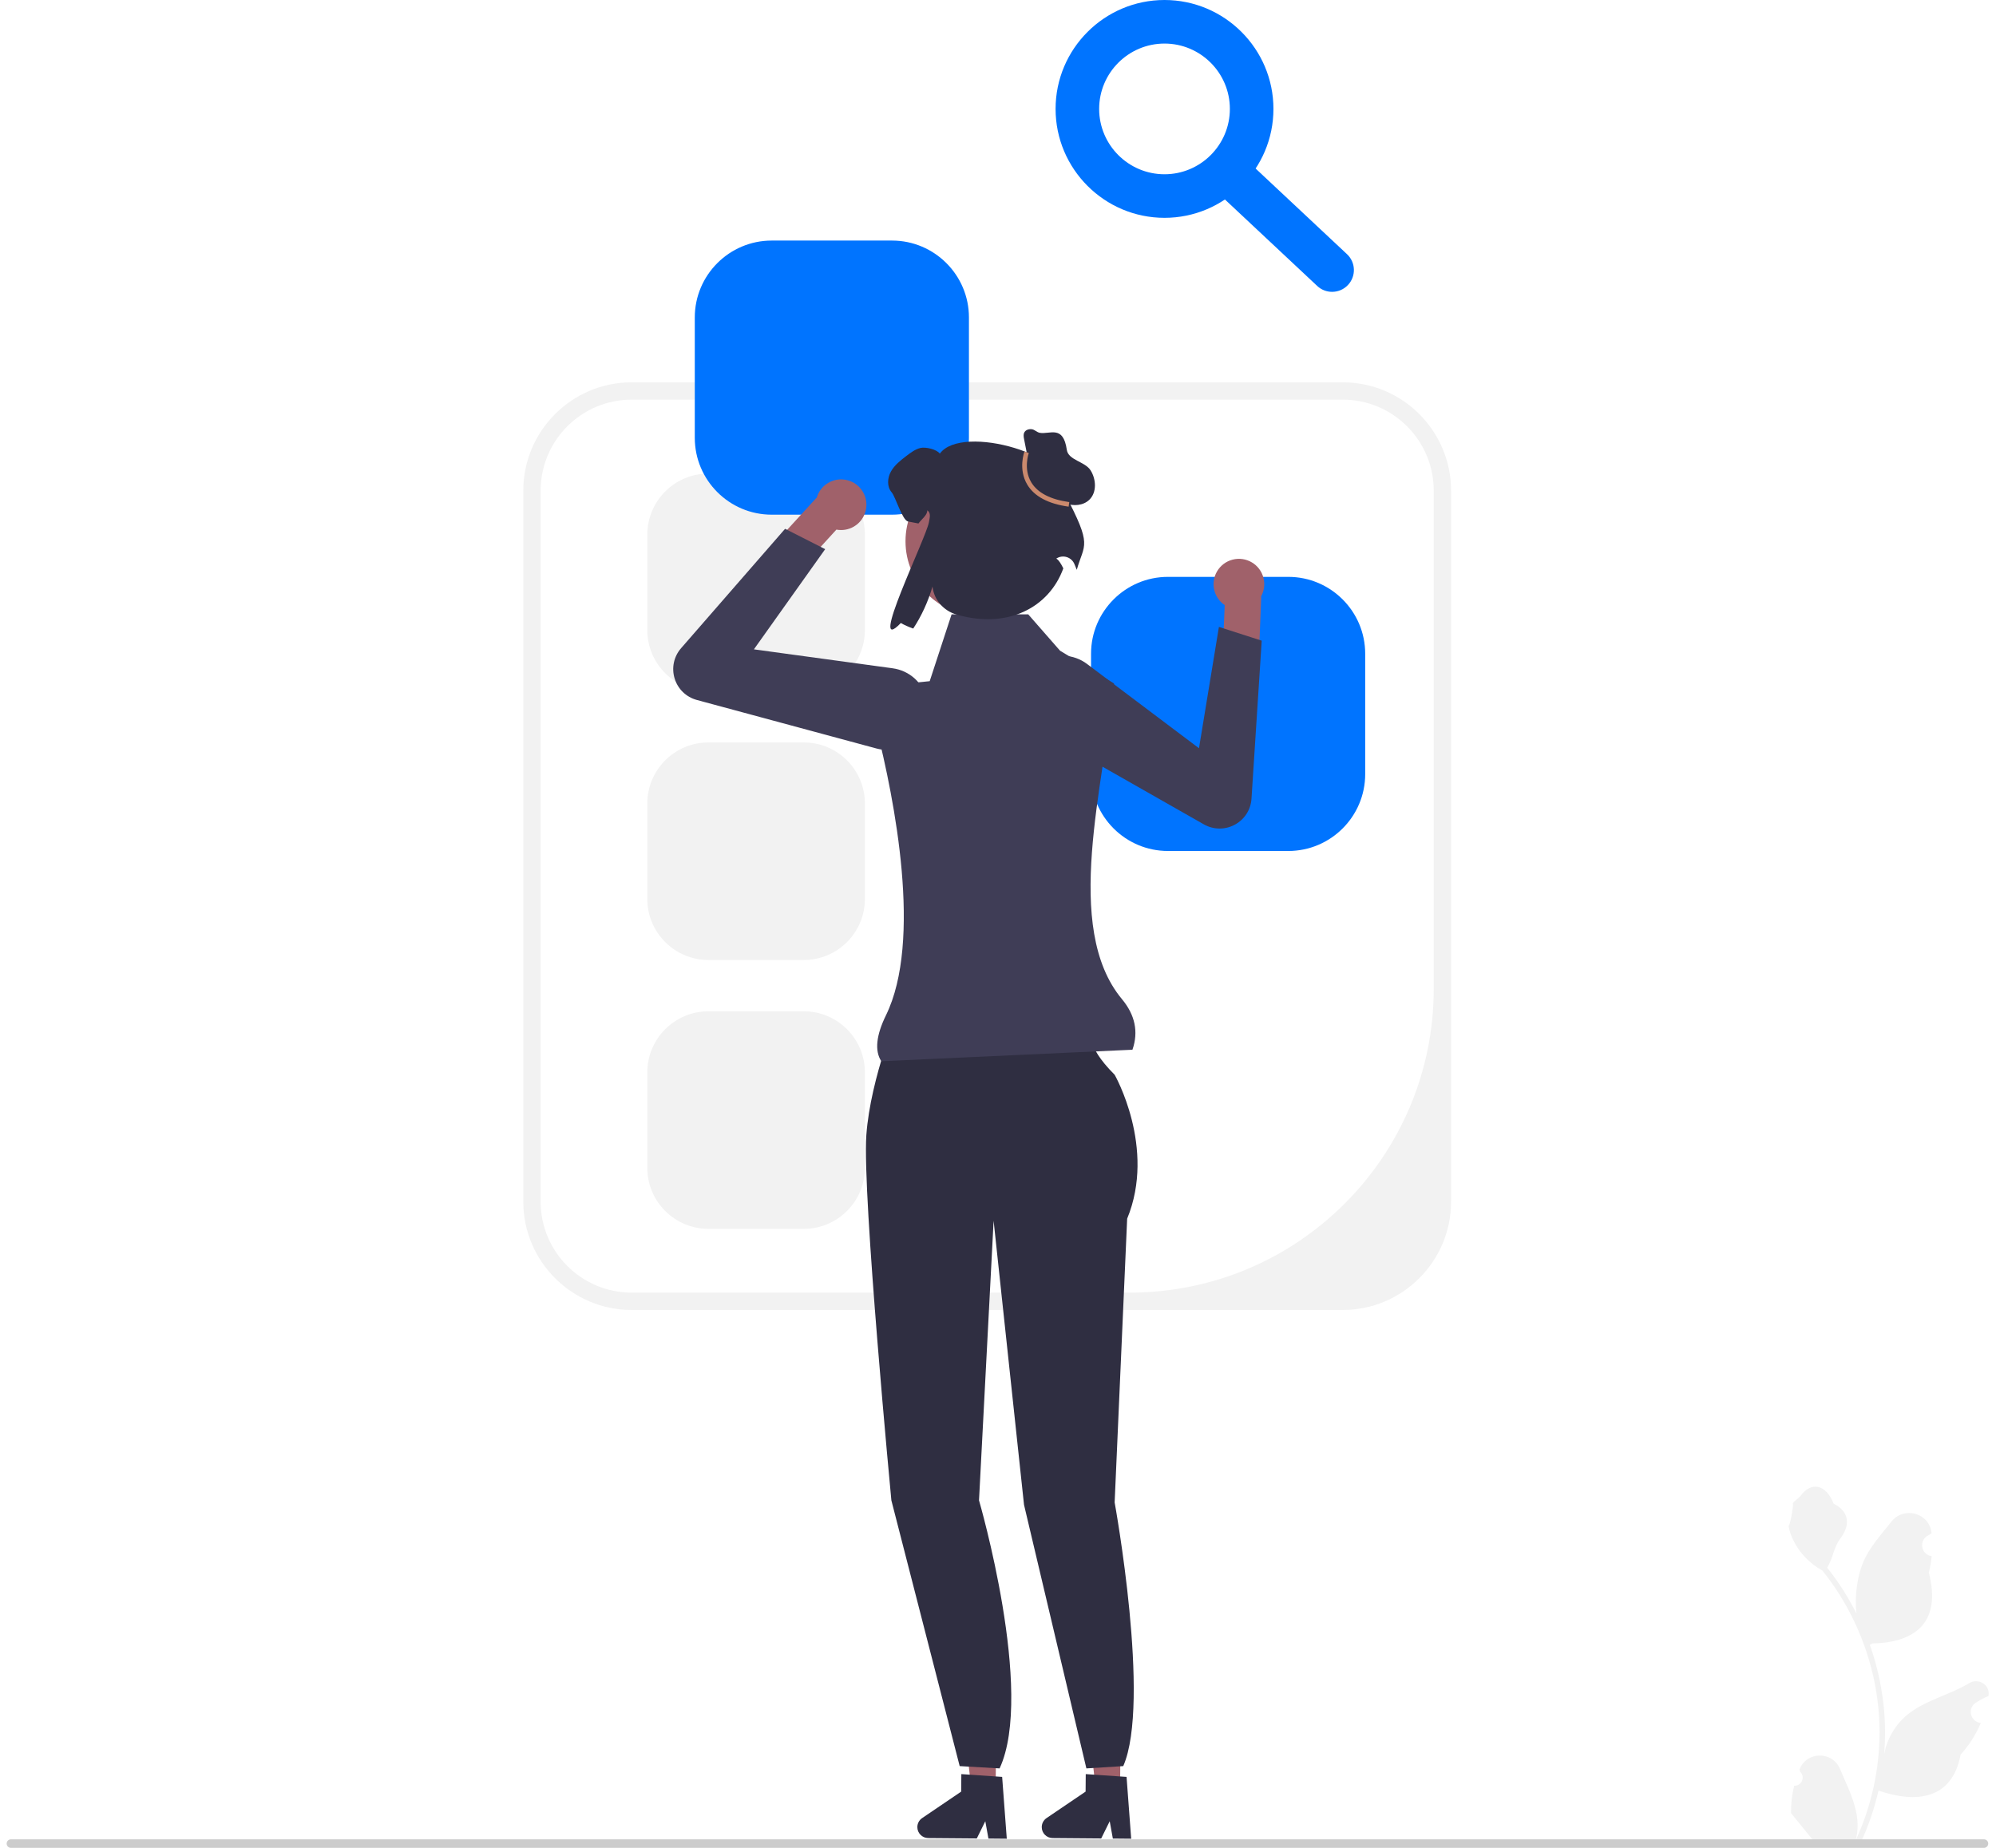 <svg width="270" height="250" viewBox="0 0 270 250" fill="none" xmlns="http://www.w3.org/2000/svg">
<g clip-path="url(#clip0_78_4213)">
<path d="M181.628 177.228H85.448C77.363 177.228 70.786 170.651 70.786 162.566V66.386C70.786 58.302 77.363 51.724 85.448 51.724H181.628C189.713 51.724 196.29 58.302 196.29 66.386V162.566C196.29 170.651 189.713 177.228 181.628 177.228ZM85.448 54.07C78.646 54.07 73.132 59.584 73.132 66.386V162.566C73.132 169.368 78.646 174.882 85.448 174.882H152.82C175.532 174.882 193.944 156.47 193.944 133.758V66.386C193.944 59.584 188.43 54.07 181.628 54.07H85.448V54.07Z" fill="#F2F2F2"/>
<path d="M95.817 64.072C91.265 64.072 87.562 67.775 87.562 72.327V85.249C87.562 89.801 91.265 93.504 95.817 93.504H108.738C113.291 93.504 116.994 89.801 116.994 85.249V72.327C116.994 67.775 113.291 64.072 108.738 64.072H95.817Z" fill="#F2F2F2"/>
<path d="M95.817 100.447C91.265 100.447 87.562 104.151 87.562 108.703V121.624C87.562 126.176 91.265 129.879 95.817 129.879H108.738C113.291 129.879 116.994 126.176 116.994 121.624V108.703C116.994 104.151 113.291 100.447 108.738 100.447H95.817Z" fill="#F2F2F2"/>
<path d="M95.817 136.823C91.265 136.823 87.562 140.526 87.562 145.078V158C87.562 162.552 91.265 166.255 95.817 166.255H108.738C113.291 166.255 116.994 162.552 116.994 158V145.078C116.994 140.526 113.291 136.823 108.738 136.823H95.817Z" fill="#F2F2F2"/>
<path d="M104.386 32.547C98.65 32.547 93.984 37.213 93.984 42.949V59.23C93.984 64.966 98.65 69.632 104.386 69.632H120.667C126.403 69.632 131.069 64.966 131.069 59.23V42.949C131.069 37.213 126.403 32.547 120.667 32.547H104.386V32.547Z" fill="#0074FF"/>
<path d="M157.988 78.046C152.252 78.046 147.586 82.712 147.586 88.448V104.73C147.586 110.465 152.252 115.131 157.988 115.131H174.269C180.005 115.131 184.671 110.465 184.671 104.73V88.448C184.671 82.712 180.005 78.046 174.269 78.046H157.988Z" fill="#0074FF"/>
<path d="M134.684 241.924L131.377 241.896L129.913 228.841L134.794 228.882L134.684 241.924Z" fill="#A0616A"/>
<path d="M124.09 247.184C124.083 247.998 124.739 248.668 125.556 248.676L132.132 248.73L133.283 246.397L133.706 248.742L136.188 248.765L135.561 240.399L134.698 240.342L131.176 240.099L130.04 240.023L130.021 242.39L124.738 245.973C124.336 246.246 124.094 246.698 124.09 247.184H124.09Z" fill="#2F2E41"/>
<path d="M151.513 241.924L148.205 241.896L146.741 228.841L151.623 228.882L151.513 241.924Z" fill="#A0616A"/>
<path d="M140.918 247.184C140.911 247.998 141.567 248.668 142.385 248.676L148.961 248.73L150.112 246.397L150.535 248.742L153.016 248.765L152.39 240.399L151.526 240.342L148.005 240.099L146.869 240.023L146.849 242.39L141.566 245.973C141.164 246.246 140.922 246.698 140.918 247.184Z" fill="#2F2E41"/>
<path d="M121.705 136.373L135.112 136.796L147.814 139.619C147.814 139.619 146.544 141.171 150.778 145.405C150.778 145.405 156.423 155.284 152.471 164.881L150.778 203.268C150.778 203.268 155.715 230.328 151.943 238.94L146.956 239.252L138.519 203.58L134.407 165.163L132.431 202.985C132.431 202.985 139.99 228.946 135.217 239.252L129.816 238.94L120.576 202.985C120.576 202.985 116.624 161.494 117.189 153.59C117.753 145.687 121.705 136.373 121.705 136.373H121.705Z" fill="#2F2E41"/>
<path d="M166.73 75.715C164.897 76.19 163.796 78.061 164.27 79.893C164.488 80.733 165 81.416 165.666 81.868L165.666 81.872L165.406 88.17L170.225 90.4L170.61 80.709L170.576 80.71C170.994 79.966 171.138 79.066 170.907 78.175C170.433 76.342 168.562 75.241 166.73 75.715V75.715Z" fill="#A0616A"/>
<path d="M139.794 98.192C138.782 97.188 138.194 95.827 138.172 94.348C138.143 92.363 139.138 90.562 140.833 89.529C142.785 88.34 145.227 88.46 147.053 89.835L162.187 101.23L164.883 84.815L170.673 86.679L169.291 108.053C169.195 109.548 168.35 110.865 167.031 111.576C165.712 112.287 164.148 112.269 162.845 111.529L140.975 99.086C140.536 98.836 140.14 98.534 139.794 98.192V98.192Z" fill="#3F3D56"/>
<path d="M116.718 66.534C117.686 68.161 117.151 70.265 115.523 71.232C114.778 71.675 113.933 71.8 113.142 71.652L113.139 71.655L108.89 76.311L103.897 74.501L110.447 67.348L110.47 67.373C110.697 66.55 111.228 65.809 112.02 65.339C113.647 64.371 115.751 64.906 116.718 66.534Z" fill="#A0616A"/>
<path d="M118.554 101.263L94.262 94.701C92.816 94.31 91.692 93.222 91.256 91.788C90.82 90.355 91.148 88.824 92.132 87.695L106.199 71.543L111.623 74.296L101.981 87.851L120.75 90.414C123.015 90.724 124.834 92.357 125.383 94.576C125.86 96.503 125.298 98.483 123.88 99.871C122.822 100.907 121.447 101.459 120.022 101.459C119.535 101.459 119.042 101.395 118.554 101.263H118.554Z" fill="#3F3D56"/>
<path d="M153.186 142.02L119.217 143.578C118.284 142.162 118.537 140.031 119.843 137.364C124.776 127.291 121.03 108.237 118.509 98.315C117.802 95.531 119.701 92.764 122.558 92.478L125.761 92.158L128.722 83.12H139.091L143.392 88.034L150.693 92.469C149.364 106.156 143.702 125.484 151.768 135.176C153.532 137.296 154.032 139.589 153.186 142.02Z" fill="#3F3D56"/>
<path d="M132.587 83.329C138.165 83.329 142.687 78.807 142.687 73.229C142.687 67.651 138.165 63.13 132.587 63.13C127.01 63.13 122.488 67.651 122.488 73.229C122.488 78.807 127.01 83.329 132.587 83.329Z" fill="#A0616A"/>
<path d="M144.016 66.765C145.421 61.642 130.106 57.248 127.13 61.374C126.716 60.788 125.187 60.431 124.485 60.611C123.784 60.791 123.193 61.241 122.618 61.676C121.826 62.285 121.006 62.914 120.52 63.789C120.03 64.659 119.955 65.847 120.613 66.603C121.135 67.204 122.052 70.397 122.836 70.555C123.383 70.667 123.844 70.757 124.24 70.822C124.593 70.307 125.492 69.661 125.427 69.038C125.96 69.391 125.765 70.011 125.658 70.645C125.3 72.757 117.245 89.102 121.858 84.286C122.315 84.556 122.88 84.807 123.532 85.038C124.636 83.372 125.543 81.407 126.141 79.352L126.145 79.39C126.351 81.176 127.655 82.641 129.382 83.141C136.307 85.147 141.909 82.203 143.837 76.894C143.131 75.462 142.824 75.618 142.887 75.575C143.768 74.981 144.978 75.37 145.357 76.362C145.468 76.654 145.57 76.904 145.657 77.092C146.661 73.501 147.855 74.019 144.016 66.765H144.016Z" fill="#2F2E41"/>
<path d="M139.238 63.048L138.531 59.431C138.471 59.127 138.415 58.797 138.552 58.519C138.728 58.162 139.181 58.014 139.575 58.071C139.969 58.128 140.263 58.488 140.655 58.557C142.018 58.798 143.819 57.452 144.308 60.858C144.511 62.277 146.777 62.427 147.533 63.646C148.29 64.864 148.383 66.623 147.35 67.618C146.526 68.413 145.201 68.505 144.13 68.099C143.059 67.693 142.199 66.873 141.449 66.007C140.698 65.142 140.018 64.206 139.152 63.457" fill="#2F2E41"/>
<path d="M144.555 68.549C141.792 68.162 139.908 67.157 138.957 65.561C137.711 63.472 138.545 61.172 138.582 61.075L139.166 61.292C139.158 61.313 138.401 63.419 139.495 65.248C140.346 66.67 142.078 67.573 144.641 67.931L144.555 68.549Z" fill="#CA896D"/>
<path d="M157.524 29.47C149.4 29.47 142.789 22.859 142.789 14.735C142.789 6.611 149.4 0 157.524 0C165.648 0 172.259 6.611 172.259 14.735C172.259 22.859 165.648 29.47 157.524 29.47ZM157.524 5.894C152.649 5.894 148.683 9.86 148.683 14.735C148.683 19.61 152.649 23.576 157.524 23.576C162.399 23.576 166.365 19.61 166.365 14.735C166.365 9.86 162.399 5.894 157.524 5.894V5.894Z" fill="#0074FF"/>
<path d="M180.195 39.484C179.473 39.484 178.749 39.221 178.18 38.687L164.35 25.726C163.162 24.613 163.101 22.749 164.215 21.561C165.326 20.37 167.191 20.311 168.38 21.426L182.209 34.387C183.398 35.499 183.458 37.364 182.345 38.551C181.765 39.172 180.981 39.484 180.195 39.484V39.484Z" fill="#0074FF"/>
<path d="M242.699 241.593C243.701 241.656 244.255 240.411 243.497 239.686L243.422 239.386C243.432 239.362 243.442 239.338 243.452 239.314C244.465 236.898 247.899 236.914 248.904 239.334C249.795 241.482 250.931 243.633 251.21 245.904C251.336 246.907 251.279 247.928 251.057 248.911C253.146 244.347 254.246 239.363 254.246 234.351C254.246 233.092 254.177 231.833 254.036 230.576C253.92 229.549 253.76 228.528 253.553 227.516C252.435 222.046 250.014 216.837 246.521 212.486C244.842 211.568 243.441 210.133 242.596 208.413C242.292 207.793 242.054 207.126 241.941 206.446C242.132 206.471 242.661 203.561 242.517 203.382C242.784 202.978 243.26 202.777 243.551 202.383C244.998 200.422 246.99 200.764 248.031 203.429C250.253 204.551 250.275 206.411 248.911 208.2C248.043 209.339 247.924 210.879 247.163 212.097C247.241 212.198 247.323 212.295 247.401 212.395C248.837 214.237 250.079 216.217 251.126 218.297C250.83 215.985 251.267 213.2 252.012 211.405C252.86 209.36 254.449 207.637 255.849 205.869C257.53 203.745 260.977 204.672 261.273 207.364C261.276 207.39 261.279 207.416 261.282 207.442C261.074 207.56 260.87 207.684 260.671 207.816C259.536 208.566 259.929 210.325 261.273 210.533L261.303 210.537C261.228 211.286 261.1 212.028 260.912 212.758C262.707 219.701 258.831 222.23 253.297 222.344C253.174 222.407 253.055 222.469 252.933 222.529C253.494 224.108 253.942 225.727 254.274 227.369C254.572 228.819 254.778 230.285 254.894 231.757C255.038 233.615 255.026 235.482 254.869 237.336L254.879 237.271C255.276 235.228 256.385 233.321 257.995 231.999C260.394 230.028 263.783 229.303 266.371 227.719C267.616 226.956 269.213 227.942 268.995 229.386L268.985 229.455C268.599 229.612 268.223 229.793 267.86 229.997C267.652 230.114 267.448 230.239 267.25 230.37C266.115 231.121 266.507 232.88 267.851 233.087L267.882 233.092C267.904 233.095 267.923 233.098 267.945 233.101C267.284 234.671 266.363 236.127 265.21 237.383C264.087 243.445 259.266 244.02 254.108 242.255H254.105C253.541 244.711 252.717 247.11 251.658 249.397H242.918C242.887 249.3 242.859 249.2 242.831 249.102C243.639 249.153 244.453 249.106 245.249 248.958C244.601 248.163 243.952 247.361 243.304 246.565C243.288 246.549 243.275 246.534 243.263 246.518C242.934 246.111 242.602 245.707 242.273 245.3L242.273 245.299C242.252 244.049 242.402 242.803 242.699 241.594L242.699 241.593Z" fill="#F2F2F2"/>
<path d="M0.9 249.423C0.9 249.743 1.157 250 1.477 250H268.37C268.69 250 268.947 249.743 268.947 249.423C268.947 249.103 268.69 248.846 268.37 248.846H1.477C1.157 248.846 0.9 249.103 0.9 249.423Z" fill="#CCCCCC"/>
</g>
<defs>
<clipPath id="clip0_78_4213">
<rect width="268.116" height="250" fill="white" transform="translate(0.9)"/>
</clipPath>
</defs>
</svg>
